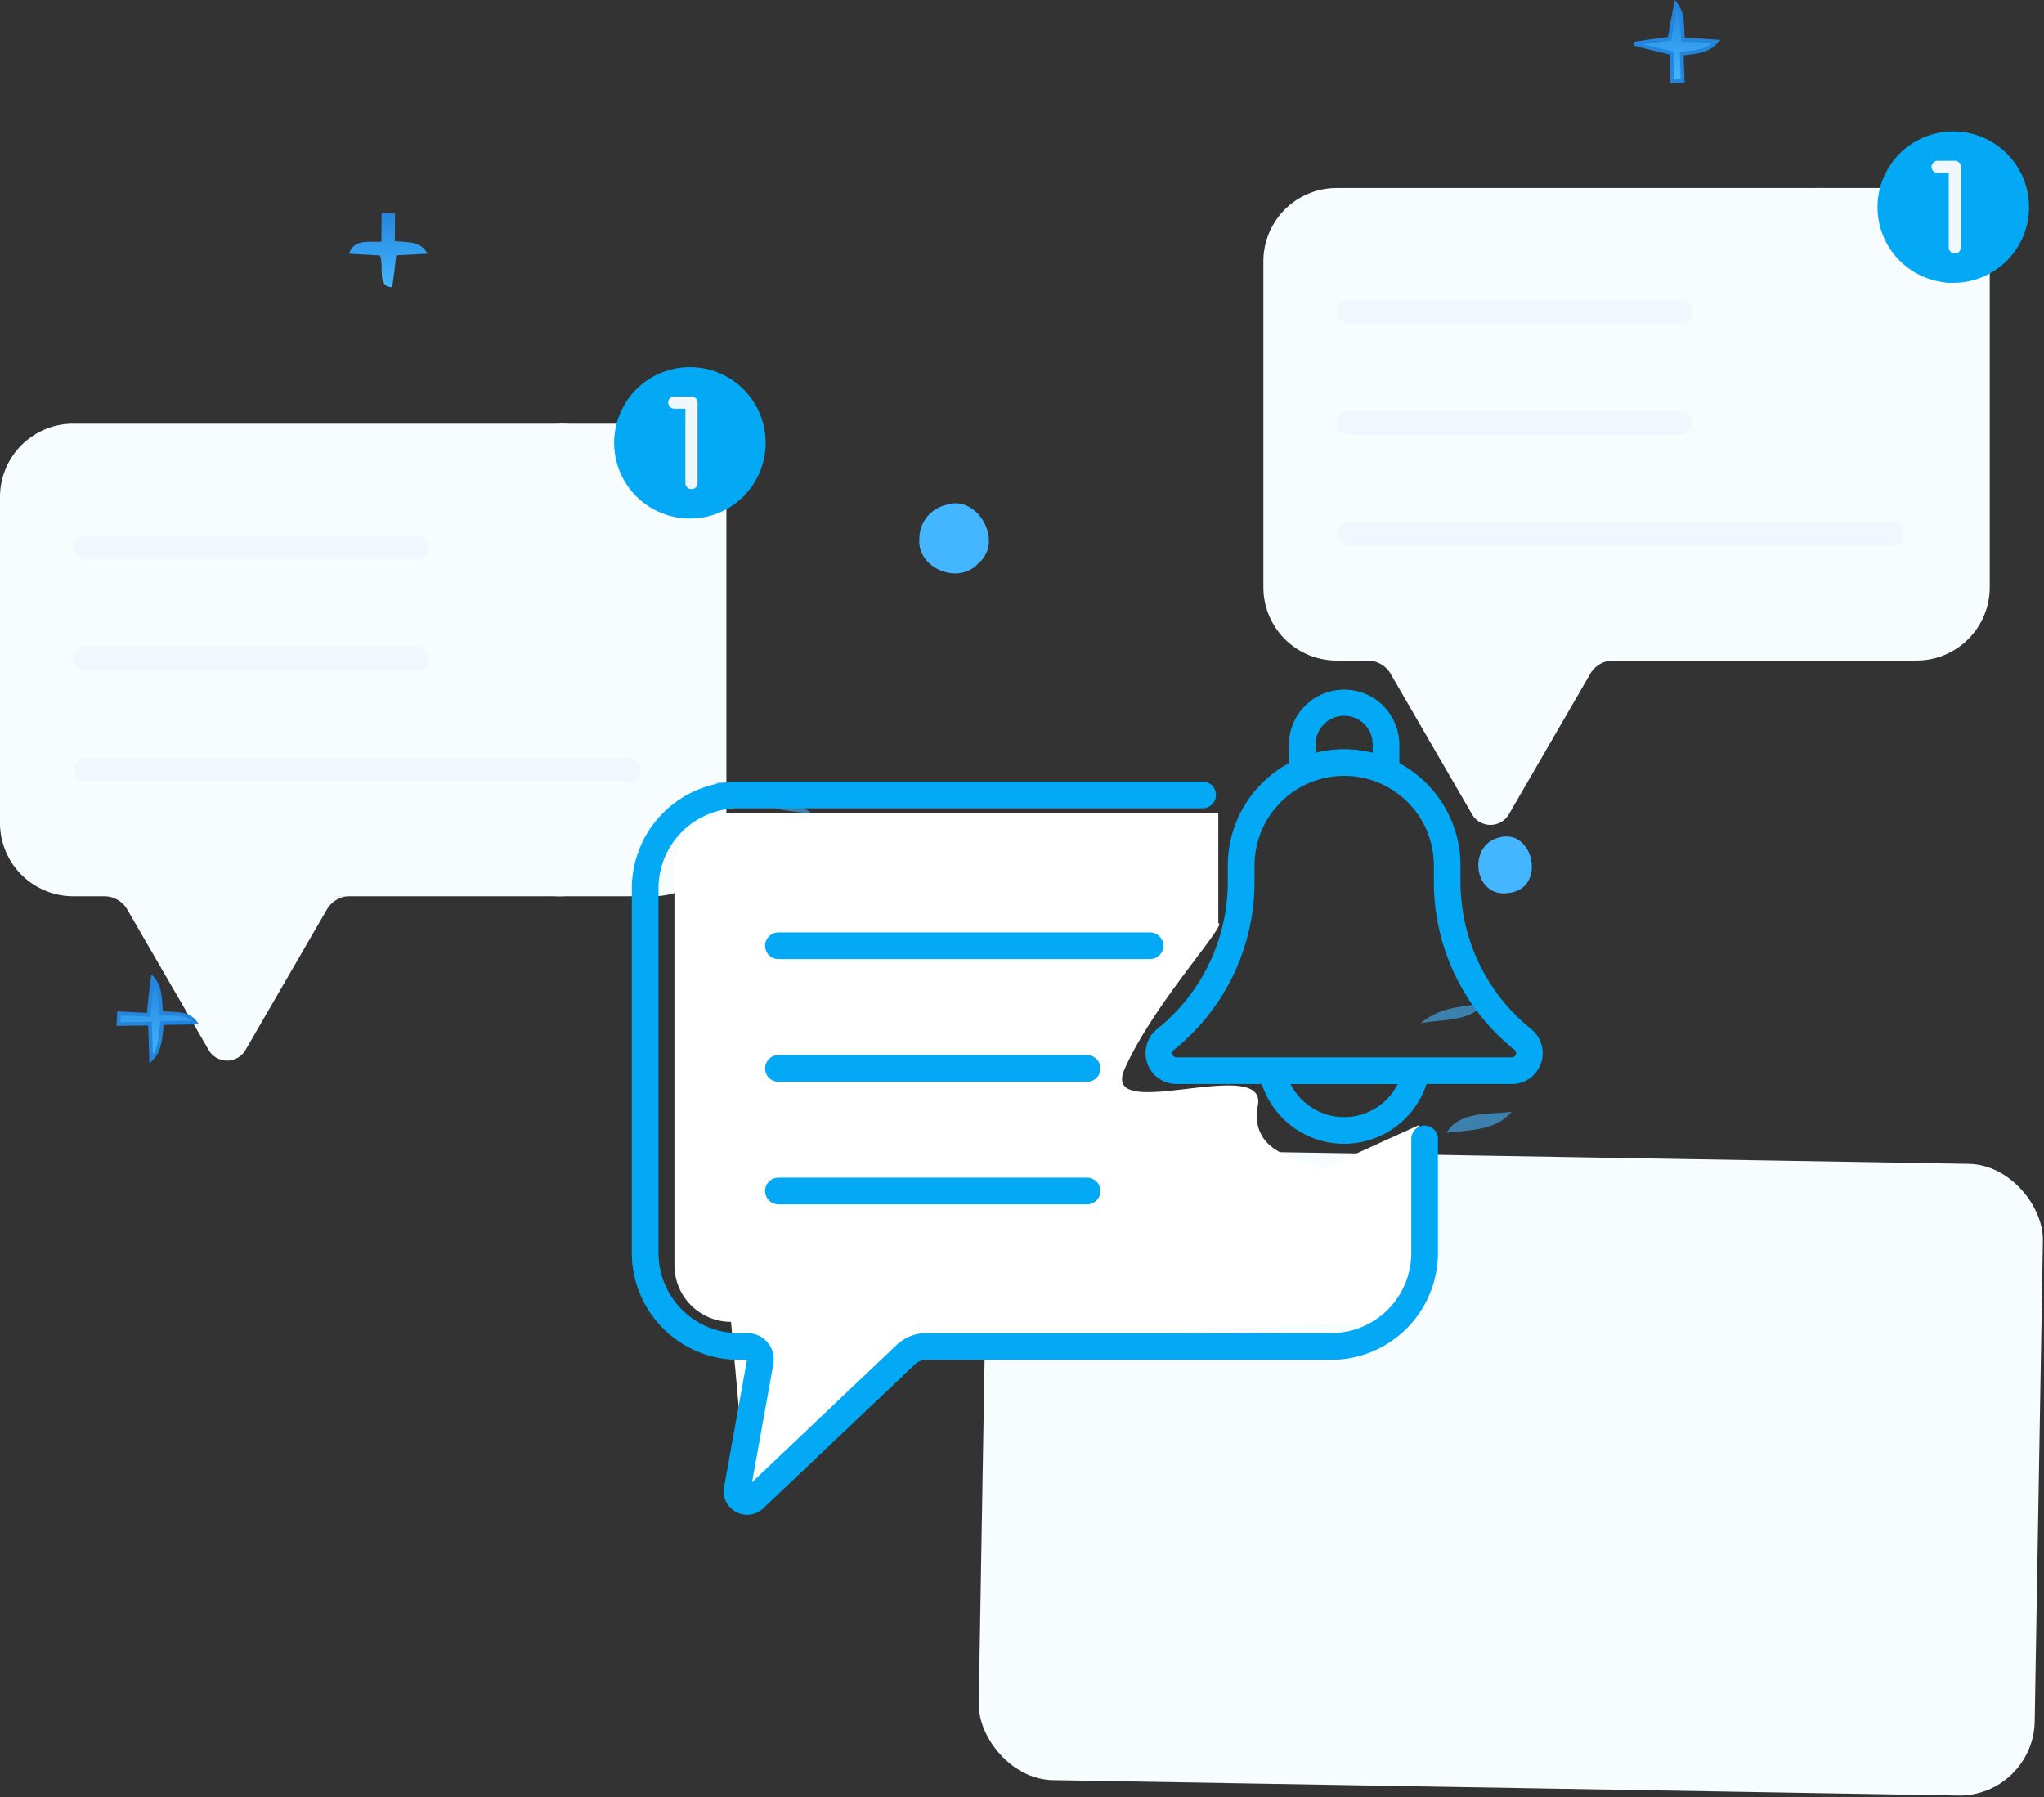 <svg xmlns="http://www.w3.org/2000/svg" xmlns:xlink="http://www.w3.org/1999/xlink" width="216.797" height="190.63" viewBox="0 0 216.797 190.63">
  <rect x="0" y="0" width="216.797" height="190.63" fill="#333333" stroke="none"/>
  <defs>
    <linearGradient id="linear-gradient" x1="0.5" x2="0.5" y2="1" gradientUnits="objectBoundingBox">
      <stop offset="0" stop-color="#2386dc"/>
      <stop offset="1" stop-color="#44b5ff"/>
    </linearGradient>
  </defs>
  <g id="Group_9221" data-name="Group 9221" transform="translate(-984.465 -318.792)">
    <g id="chat" transform="translate(1118.465 331)">
      <g id="Group_9205" data-name="Group 9205" transform="translate(0 7.733)">
        <g id="Group_9204" data-name="Group 9204">
          <g id="Group_9203" data-name="Group 9203">
            <g id="Group_9202" data-name="Group 9202">
              <g id="Group_9197" data-name="Group 9197">
                <g id="Group_9196" data-name="Group 9196">
                  <g id="Group_9195" data-name="Group 9195">
                    <g id="Group_9194" data-name="Group 9194">
                      <g id="Group_9193" data-name="Group 9193">
                        <path id="Path_14799" data-name="Path 14799" d="M67.17,115.877V81.305a7.777,7.777,0,0,0-7.778-7.777H7.778A7.777,7.777,0,0,0,0,81.305v34.571a7.777,7.777,0,0,0,7.777,7.778h3.278a2.825,2.825,0,0,1,2.445,1.409l5.238,9.044h9.672l5.238-9.044a2.825,2.825,0,0,1,2.445-1.409h23.3a7.778,7.778,0,0,0,7.778-7.778Z" transform="translate(0 -73.528)" fill="#f7fcff"/>
                        <g id="Group_9192" data-name="Group 9192" transform="translate(18.739)">
                          <path id="Path_14800" data-name="Path 14800" d="M367.981,73.527H357.288a7.778,7.778,0,0,1,7.777,7.777v34.571a7.778,7.778,0,0,1-7.777,7.777h10.693a7.778,7.778,0,0,0,7.777-7.777V81.3a7.778,7.778,0,0,0-7.777-7.778Z" transform="translate(-317.454 -73.527)" fill="#f7fcff"/>
                          <path id="Path_14801" data-name="Path 14801" d="M119.542,380.7l-5.238,9.044,3.391,5.854a2.26,2.26,0,0,0,3.911,0l8.629-14.9a2.825,2.825,0,0,1,2.445-1.409H121.988A2.826,2.826,0,0,0,119.542,380.7Z" transform="translate(-114.304 -329.168)" fill="#f7fcff"/>
                        </g>
                      </g>
                    </g>
                  </g>
                </g>
              </g>
              <g id="Group_9201" data-name="Group 9201" transform="translate(7.842 11.826)">
                <g id="Group_9198" data-name="Group 9198" transform="translate(0 23.582)">
                  <path id="Path_14802" data-name="Path 14802" d="M106.712,292.047H49.1a1.267,1.267,0,0,1,0-2.533h57.607a1.267,1.267,0,0,1,0,2.533Z" transform="translate(-47.838 -289.514)" fill="#f0f7ff"/>
                </g>
                <g id="Group_9199" data-name="Group 9199" transform="translate(0 11.791)">
                  <path id="Path_14803" data-name="Path 14803" d="M84.161,220.122H49.1a1.267,1.267,0,1,1,0-2.533H84.161a1.267,1.267,0,1,1,0,2.533Z" transform="translate(-47.838 -217.589)" fill="#f0f7ff"/>
                </g>
                <g id="Group_9200" data-name="Group 9200" transform="translate(0)">
                  <path id="Path_14804" data-name="Path 14804" d="M84.161,148.2H49.1a1.267,1.267,0,1,1,0-2.533H84.161a1.267,1.267,0,1,1,0,2.533Z" transform="translate(-47.838 -145.664)" fill="#f0f7ff"/>
                </g>
              </g>
            </g>
          </g>
        </g>
      </g>
      <g id="Group_9217" data-name="Group 9217" transform="translate(65.142 1.732)">
        <g id="Group_9212" data-name="Group 9212">
          <g id="Group_9211" data-name="Group 9211">
            <g id="Group_9210" data-name="Group 9210">
              <g id="Group_9209" data-name="Group 9209">
                <g id="Group_9208" data-name="Group 9208">
                  <g id="Group_9207" data-name="Group 9207">
                    <g id="Group_9206" data-name="Group 9206">
                      <path id="Path_14805" data-name="Path 14805" d="M330.757,48.765a8.277,8.277,0,0,0-6.977-8.173l-.5.151a8.031,8.031,0,0,0,4.068,14.712A8.264,8.264,0,0,0,330.757,48.765Z" transform="translate(-319.695 -39.403)" fill="#03a9f4"/>
                      <path id="Path_14806" data-name="Path 14806" d="M367.109,26.355a7.993,7.993,0,0,0-4.441,1.34,8.031,8.031,0,0,1,3.563,14.673,8.031,8.031,0,1,0,.878-16.013Z" transform="translate(-359.079 -26.355)" fill="#03a9f4"/>
                    </g>
                  </g>
                </g>
              </g>
            </g>
          </g>
        </g>
        <g id="Group_9216" data-name="Group 9216" transform="translate(5.729 3.117)">
          <g id="Group_9215" data-name="Group 9215">
            <g id="Group_9214" data-name="Group 9214">
              <g id="Group_9213" data-name="Group 9213">
                <path id="Path_14807" data-name="Path 14807" d="M390.761,73.5a.645.645,0,0,1-.645-.645V64.966h-1.179a.645.645,0,1,1,0-1.291h1.825a.645.645,0,0,1,.645.645v8.537A.645.645,0,0,1,390.761,73.5Z" transform="translate(-388.291 -63.675)" fill="#f0f7ff"/>
              </g>
            </g>
          </g>
        </g>
      </g>
    </g>
    <g id="chat-2" data-name="chat" transform="translate(984.465 356)">
      <g id="Group_9205-2" data-name="Group 9205" transform="translate(0 7.733)">
        <g id="Group_9204-2" data-name="Group 9204">
          <g id="Group_9203-2" data-name="Group 9203">
            <g id="Group_9202-2" data-name="Group 9202">
              <g id="Group_9197-2" data-name="Group 9197">
                <g id="Group_9196-2" data-name="Group 9196">
                  <g id="Group_9195-2" data-name="Group 9195">
                    <g id="Group_9194-2" data-name="Group 9194">
                      <g id="Group_9193-2" data-name="Group 9193">
                        <path id="Path_14799-2" data-name="Path 14799" d="M67.17,115.877V81.305a7.777,7.777,0,0,0-7.778-7.777H7.778A7.777,7.777,0,0,0,0,81.305v34.571a7.777,7.777,0,0,0,7.777,7.778h3.278a2.825,2.825,0,0,1,2.445,1.409l5.238,9.044h9.672l5.238-9.044a2.825,2.825,0,0,1,2.445-1.409h23.3a7.778,7.778,0,0,0,7.778-7.778Z" transform="translate(0 -73.528)" fill="#f7fcff"/>
                        <g id="Group_9192-2" data-name="Group 9192" transform="translate(18.739)">
                          <path id="Path_14800-2" data-name="Path 14800" d="M367.981,73.527H357.288a7.778,7.778,0,0,1,7.777,7.777v34.571a7.778,7.778,0,0,1-7.777,7.777h10.693a7.778,7.778,0,0,0,7.777-7.777V81.3a7.778,7.778,0,0,0-7.777-7.778Z" transform="translate(-317.454 -73.527)" fill="#f7fcff"/>
                          <path id="Path_14801-2" data-name="Path 14801" d="M119.542,380.7l-5.238,9.044,3.391,5.854a2.26,2.26,0,0,0,3.911,0l8.629-14.9a2.825,2.825,0,0,1,2.445-1.409H121.988A2.826,2.826,0,0,0,119.542,380.7Z" transform="translate(-114.304 -329.168)" fill="#f7fcff"/>
                        </g>
                      </g>
                    </g>
                  </g>
                </g>
              </g>
              <g id="Group_9201-2" data-name="Group 9201" transform="translate(7.842 11.826)">
                <g id="Group_9198-2" data-name="Group 9198" transform="translate(0 23.582)">
                  <path id="Path_14802-2" data-name="Path 14802" d="M106.712,292.047H49.1a1.267,1.267,0,0,1,0-2.533h57.607a1.267,1.267,0,0,1,0,2.533Z" transform="translate(-47.838 -289.514)" fill="#f0f7ff"/>
                </g>
                <g id="Group_9199-2" data-name="Group 9199" transform="translate(0 11.791)">
                  <path id="Path_14803-2" data-name="Path 14803" d="M84.161,220.122H49.1a1.267,1.267,0,1,1,0-2.533H84.161a1.267,1.267,0,1,1,0,2.533Z" transform="translate(-47.838 -217.589)" fill="#f0f7ff"/>
                </g>
                <g id="Group_9200-2" data-name="Group 9200" transform="translate(0)">
                  <path id="Path_14804-2" data-name="Path 14804" d="M84.161,148.2H49.1a1.267,1.267,0,1,1,0-2.533H84.161a1.267,1.267,0,1,1,0,2.533Z" transform="translate(-47.838 -145.664)" fill="#f0f7ff"/>
                </g>
              </g>
            </g>
          </g>
        </g>
      </g>
      <g id="Group_9217-2" data-name="Group 9217" transform="translate(65.142 1.732)">
        <g id="Group_9212-2" data-name="Group 9212">
          <g id="Group_9211-2" data-name="Group 9211">
            <g id="Group_9210-2" data-name="Group 9210">
              <g id="Group_9209-2" data-name="Group 9209">
                <g id="Group_9208-2" data-name="Group 9208">
                  <g id="Group_9207-2" data-name="Group 9207">
                    <g id="Group_9206-2" data-name="Group 9206">
                      <path id="Path_14805-2" data-name="Path 14805" d="M330.757,48.765a8.277,8.277,0,0,0-6.977-8.173l-.5.151a8.031,8.031,0,0,0,4.068,14.712A8.264,8.264,0,0,0,330.757,48.765Z" transform="translate(-319.695 -39.403)" fill="#03a9f4"/>
                      <path id="Path_14806-2" data-name="Path 14806" d="M367.109,26.355a7.993,7.993,0,0,0-4.441,1.34,8.031,8.031,0,0,1,3.563,14.673,8.031,8.031,0,1,0,.878-16.013Z" transform="translate(-359.079 -26.355)" fill="#03a9f4"/>
                    </g>
                  </g>
                </g>
              </g>
            </g>
          </g>
        </g>
        <g id="Group_9216-2" data-name="Group 9216" transform="translate(5.729 3.117)">
          <g id="Group_9215-2" data-name="Group 9215">
            <g id="Group_9214-2" data-name="Group 9214">
              <g id="Group_9213-2" data-name="Group 9213">
                <path id="Path_14807-2" data-name="Path 14807" d="M390.761,73.5a.645.645,0,0,1-.645-.645V64.966h-1.179a.645.645,0,1,1,0-1.291h1.825a.645.645,0,0,1,.645.645v8.537A.645.645,0,0,1,390.761,73.5Z" transform="translate(-388.291 -63.675)" fill="#f0f7ff"/>
              </g>
            </g>
          </g>
        </g>
      </g>
    </g>
    <g id="Group_9220" data-name="Group 9220">
      <g id="Group_7180" data-name="Group 7180" transform="translate(978.719 319)">
        <g id="Group_7179" data-name="Group 7179" transform="translate(0)">
          <path id="Path_11676" data-name="Path 11676" d="M674.127,272.62c.834,1.079.617,2.467.753,3.737,1.17.045,2.349.109,3.538.2-.943,1.089-2.367,1.125-3.674,1.279.027.726.073,2.177.1,2.9l-1.089.054c-.018-.753-.073-2.259-.091-3.011-1.333-.317-2.649-.626-3.955-.989,1.243-.2,2.485-.372,3.746-.526C673.656,275.042,673.873,273.826,674.127,272.62Z" transform="translate(-490.626 -272.364)" stroke="#2386dc" stroke-width="0.4" fill="url(#linear-gradient)"/>
          <path id="Path_11681" data-name="Path 11681" d="M496.089,386.52c.9,1.025.771,2.395.9,3.655,1.224.2,2.776-.145,3.637,1.025-.88.018-2.658.045-3.547.063-.154,1.324-.127,2.794-1.143,3.819-.027-.943-.091-2.821-.127-3.764l-3.338.036.054-1.125c.78.036,2.358.118,3.148.154C495.772,389.087,495.917,387.8,496.089,386.52Z" transform="translate(-474.154 -282.949)" stroke="#2386dc" stroke-width="0.4" fill="url(#linear-gradient)"/>
          <path id="Path_11692" data-name="Path 11692" d="M522.877,296.97c.354.018,1.079.073,1.433.091-.009.735-.018,2.2-.027,2.939,1.243.127,2.794-.045,3.456,1.324-.826.045-2.476.127-3.311.172-.109,1.125-.254,2.249-.426,3.374-1.669.063-.825-2.349-1.306-3.356-.816-.045-2.449-.145-3.265-.19.49-1.578,2.15-1.206,3.429-1.27C522.859,299.283,522.868,297.741,522.877,296.97Z" transform="translate(-476.659 -274.627)" fill="url(#linear-gradient)"/>
          <path id="Path_11694" data-name="Path 11694" d="M651.924,463.6a6.658,6.658,0,0,1,1.179-3.728c.181,1.206.354,2.422.508,3.646,1.27.181,2.748.145,3.519,1.388-1.216.109-2.422.2-3.619.281-.018.834-.054,2.513-.073,3.347-1.732-.354-1.3-2.1-1.451-3.383-1.225-.218-2.721.064-3.438-1.2C649.393,463.861,651.081,463.68,651.924,463.6Z" transform="translate(-488.659 -289.766)" fill="url(#linear-gradient)"/>
          <path id="Path_11696" data-name="Path 11696" d="M588.84,331.168c3.356-1.324,6.359,3.864,3.519,6.168-2.077,2.358-6.531.5-6.241-2.612A3.644,3.644,0,0,1,588.84,331.168Z" transform="translate(-482.856 -277.785)" fill="#44b5ff"/>
          <path id="Path_11697" data-name="Path 11697" d="M653.847,369.993c3.519-.807,4.826,5.406.934,5.914C650.926,376.587,650.219,370.682,653.847,369.993Z" transform="translate(-488.931 -281.406)" fill="#44b5ff"/>
          <path id="Path_11698" data-name="Path 11698" d="M561.63,364.371c.209-.218.635-.653.844-.871,3.329.925,7.093,1.2,9.914,3.347C568.669,366.72,565.149,365.423,561.63,364.371Z" transform="translate(-480.581 -280.81)" fill="#44b5ff" opacity="0.6"/>
          <path id="Path_11699" data-name="Path 11699" d="M577.53,367.85c6.313.952,12.3,3.32,18.513,4.753,2.631.889,5.751.88,7.855,2.912-6.168-.653-11.955-3.048-17.96-4.445C583.127,370.045,579.725,370.09,577.53,367.85Z" transform="translate(-482.059 -281.214)" fill="#44b5ff" opacity="0.6"/>
          <path id="Path_11700" data-name="Path 11700" d="M565.71,400.16c6.857,1.352,13.488,3.655,20.273,5.324,2.041.59,4.426.807,5.787,2.667-6.848-1.451-13.506-3.692-20.318-5.324C569.411,402.237,567.016,402.047,565.71,400.16Z" transform="translate(-480.96 -284.217)" fill="#44b5ff" opacity="0.6"/>
          <path id="Path_11701" data-name="Path 11701" d="M644.73,391.563c1.85-1.669,4.417-1.814,6.776-2.113C649.918,391.455,646.989,391.074,644.73,391.563Z" transform="translate(-488.304 -283.222)" fill="#44b5ff" opacity="0.6"/>
          <path id="Path_11721" data-name="Path 11721" d="M654.43,415.664c4.454-2.349,9.706-2.649,14.567-3.764a5.228,5.228,0,0,1-3.22,1.769C662.031,414.53,658.3,415.646,654.43,415.664Z" transform="translate(-489.206 -285.308)" fill="#44b5ff" opacity="0.6"/>
          <path id="Path_11723" data-name="Path 11723" d="M647.76,404.342c1.406-2.349,4.544-1.914,6.894-2.222C652.948,404.143,650.155,404.052,647.76,404.342Z" transform="translate(-488.586 -284.399)" fill="#44b5ff" opacity="0.6"/>
          <path id="Path_11724" data-name="Path 11724" d="M650.179,416.246c2.522.372-1.469,2.349-2.467,1.823C644.483,417.607,648.955,415.938,650.179,416.246Z" transform="translate(-488.475 -285.708)" fill="#44b5ff" opacity="0.6"/>
        </g>
      </g>
      <rect id="Rectangle_5890" data-name="Rectangle 5890" width="112" height="67" rx="8" transform="matrix(1, 0.017, -0.017, 1, 1089.279, 440.477)" fill="#f7fcff"/>
      <g id="Group_9219" data-name="Group 9219">
        <path id="Path_14808" data-name="Path 14808" d="M6,0H57.684V11.707c1.1,0-6.921,8.588-9.95,15.512-2.6,5.947,15.164-1.655,14.145,3.83-1.1,5.938,6.525,5.693,6.525,6.883L79,33.115V48a6,6,0,0,1-6,6L26.5,56.684,7.746,73.334,6,54a6,6,0,0,1-6-6V6A6,6,0,0,1,6,0Z" transform="translate(1056 405)" fill="#fff"/>
        <g id="chat_1_" data-name="chat (1)" transform="translate(1051.48 391.939)">
          <g id="Group_9191" data-name="Group 9191" transform="translate(0 0)">
            <path id="Path_14794" data-name="Path 14794" d="M117.125,161.988a1.415,1.415,0,0,0-1.415-1.415H76.3a1.415,1.415,0,0,0,0,2.831H115.71A1.415,1.415,0,0,0,117.125,161.988Z" transform="translate(-60.75 -134.818)" fill="#03a9f4"/>
            <path id="Path_14795" data-name="Path 14795" d="M109.04,229.5H76.3a1.415,1.415,0,0,0,0,2.831H109.04a1.415,1.415,0,0,0,0-2.831Z" transform="translate(-60.75 -190.734)" fill="#03a9f4"/>
            <path id="Path_14796" data-name="Path 14796" d="M109.04,298.419H76.3a1.415,1.415,0,1,0,0,2.831H109.04a1.415,1.415,0,0,0,0-2.831Z" transform="translate(-60.75 -246.651)" fill="#03a9f4"/>
            <path id="Path_14797" data-name="Path 14797" d="M329.638,60.09a20.032,20.032,0,0,1-7.49-15.663V42.75a12.351,12.351,0,0,0-6.485-10.86V29.945a5.856,5.856,0,0,0-11.712,0V31.89a12.351,12.351,0,0,0-6.485,10.86v1.678a20.032,20.032,0,0,1-7.489,15.662,3.277,3.277,0,0,0,2.046,5.838h9.047a9.192,9.192,0,0,0,17.473,0h9.047a3.277,3.277,0,0,0,2.047-5.837ZM306.782,29.945a3.026,3.026,0,1,1,6.051,0v.84a12.344,12.344,0,0,0-6.051,0Zm3.026,39.487a6.364,6.364,0,0,1-5.684-3.5h11.367a6.363,6.363,0,0,1-5.684,3.5ZM327.592,63.1H292.024a.447.447,0,0,1-.27-.8A22.849,22.849,0,0,0,300.3,44.428V42.75a9.51,9.51,0,0,1,19.021,0v1.678a22.85,22.85,0,0,0,8.544,17.867.446.446,0,0,1-.27.8Z" transform="translate(-234.255 -24.089)" fill="#03a9f4"/>
            <path id="Path_14798" data-name="Path 14798" d="M84.087,112.265a1.415,1.415,0,0,0-1.415,1.415v12.112a8.5,8.5,0,0,1-8.494,8.494H31.256a4.609,4.609,0,0,0-3.186,1.271L12.753,150.1l2.256-12.526a2.791,2.791,0,0,0-2.747-3.286h-.938a8.5,8.5,0,0,1-8.494-8.494V87.111a8.5,8.5,0,0,1,8.494-8.494H60.538a1.415,1.415,0,1,0,0-2.831H11.325A11.338,11.338,0,0,0,0,87.111v38.682a11.338,11.338,0,0,0,11.325,11.325h.89l-2.433,13.51a2.487,2.487,0,0,0,4.16,2.245l16.077-15.261a1.789,1.789,0,0,1,1.237-.494H74.178A11.338,11.338,0,0,0,85.5,125.792V113.68a1.416,1.416,0,0,0-1.415-1.415Z" transform="translate(0 -66.03)" fill="#03a9f4"/>
          </g>
        </g>
      </g>
    </g>
  </g>
</svg>
